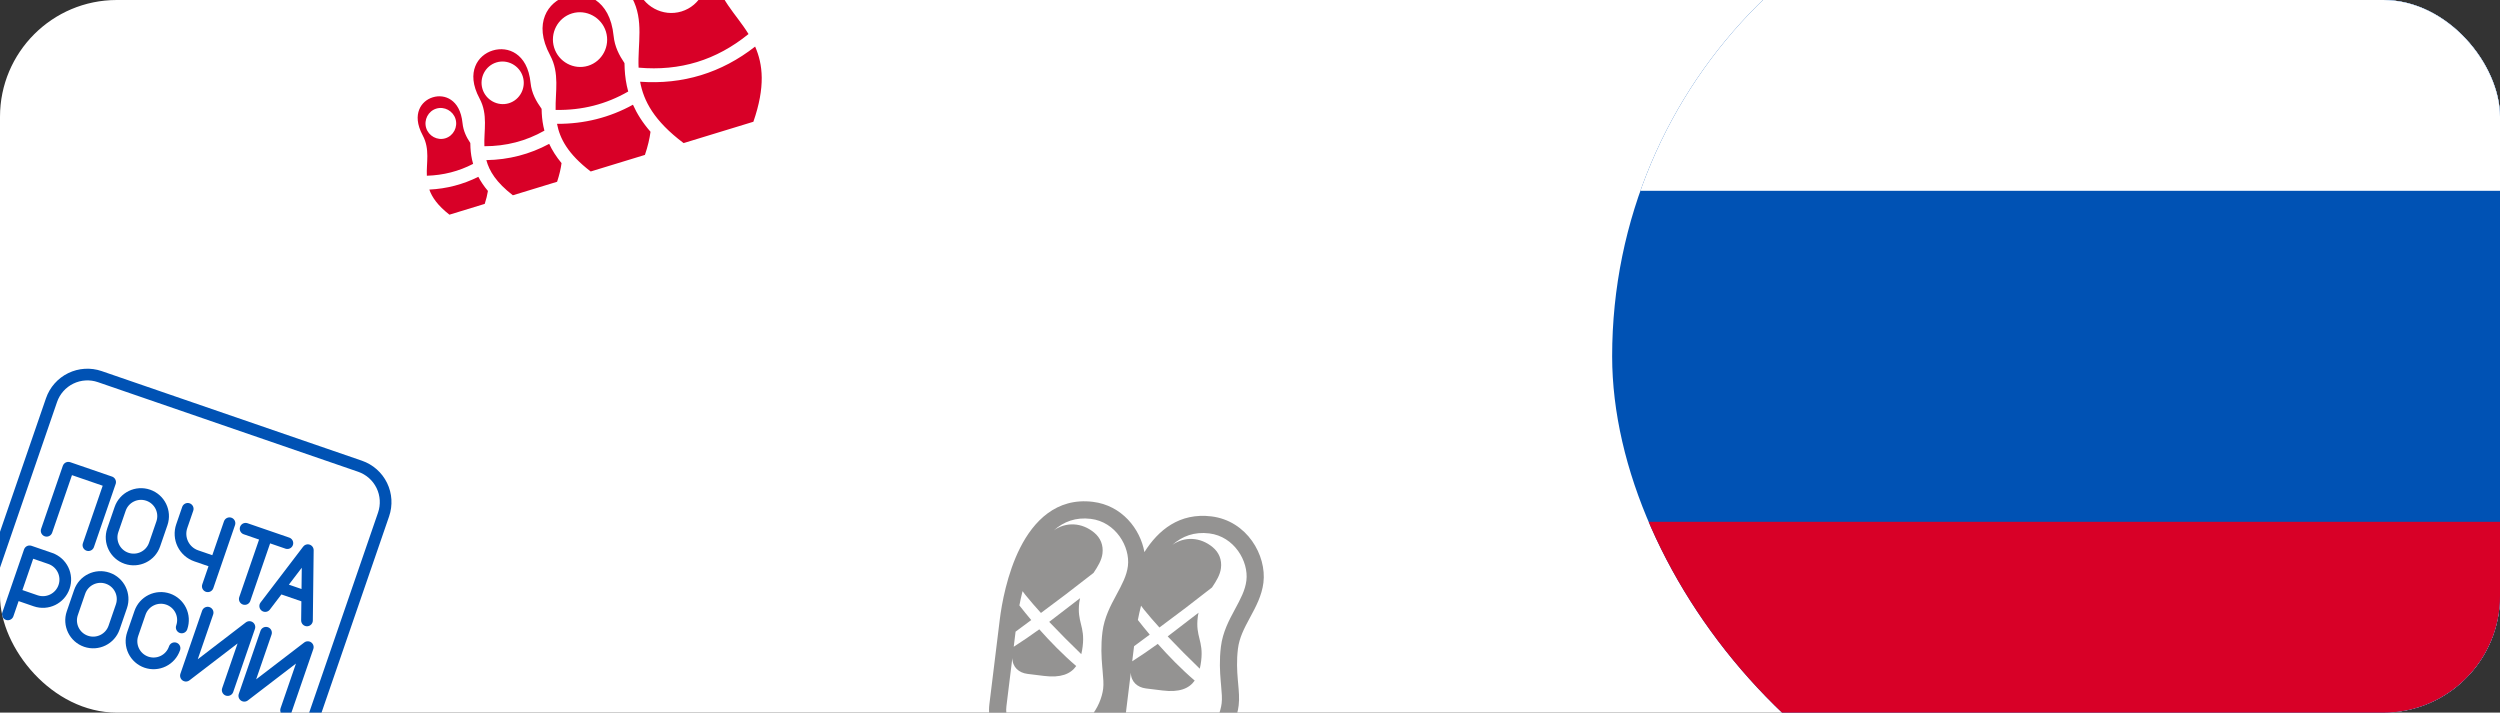 <svg width="428" height="122" viewBox="0 0 428 122" fill="none" xmlns="http://www.w3.org/2000/svg">
<rect x="0" y="0" width="428" height="122" fill="#333333" stroke="none"/>
<g clip-path="url(#clip0_295_14)">
<rect width="428" height="122" rx="20" fill="white"/>
<g clip-path="url(#clip1_295_14)">
<path d="M276 -24.005V145.995H446V-24.005H276Z" fill="white"/>
<path d="M276 -24H446V146.002H276V-24Z" fill="#0052B4"/>
<path d="M276 -24H446V32.665H276V-24Z" fill="white"/>
<path d="M276 89.331H446V145.997H276V89.331Z" fill="#D80027"/>
</g>
<g clip-path="url(#clip2_295_14)">
<path d="M111.979 -13.401C114.127 -14.057 116.52 -13.823 118.465 -12.503C120.409 -11.184 121.996 -8.759 122.396 -4.696C122.822 -0.365 126.039 2.381 128.146 5.828C122.619 10.313 116.417 12.209 109.327 11.581C109.147 7.545 110.278 3.47 108.209 -0.359C106.269 -3.951 106.229 -6.848 107.103 -9.03C107.977 -11.211 109.83 -12.744 111.979 -13.401ZM113.083 -9.787C109.879 -8.807 108.083 -5.359 109.068 -2.137C110.054 1.085 113.471 2.94 116.675 1.961C119.879 0.981 121.675 -2.468 120.69 -5.69C119.705 -8.912 116.287 -10.767 113.083 -9.787ZM97.024 -0.672C98.671 -1.175 100.501 -0.99 101.994 0.033C103.487 1.057 104.729 2.941 105.052 6.162C105.234 7.976 105.993 9.445 106.912 10.808C106.917 11.149 106.928 11.489 106.945 11.829C107.009 13.062 107.186 14.346 107.551 15.666C103.751 17.858 99.632 18.903 95.122 18.819C95.052 15.727 95.834 12.541 94.189 9.483C92.655 6.632 92.632 4.375 93.297 2.692C93.963 1.01 95.376 -0.168 97.024 -0.672ZM97.931 2.294C95.484 3.042 94.114 5.682 94.864 8.138C95.615 10.593 98.227 12.015 100.674 11.267C103.12 10.519 104.491 7.879 103.74 5.424C102.99 2.969 100.377 1.546 97.931 2.294ZM84.362 8.641C85.689 8.235 87.158 8.386 88.357 9.209C89.555 10.033 90.57 11.553 90.838 14.213C91.016 15.98 91.814 17.356 92.722 18.633C92.728 18.895 92.737 19.157 92.751 19.419C92.802 20.365 92.936 21.352 93.204 22.367C90.047 24.154 86.642 25.037 82.927 25.033C82.819 22.398 83.573 19.605 82.11 16.881C80.845 14.527 80.836 12.699 81.369 11.346C81.902 9.993 83.036 9.046 84.362 8.641ZM84.988 10.686C83.083 11.269 82.018 13.33 82.6 15.236C83.183 17.141 85.219 18.254 87.124 17.672C89.028 17.09 90.093 15.028 89.511 13.123C88.928 11.217 86.893 10.104 84.988 10.686ZM74.102 16.655C75.141 16.337 76.286 16.456 77.222 17.1C78.157 17.745 78.969 18.939 79.187 21.096C79.323 22.439 79.867 23.511 80.517 24.479C80.521 24.759 80.531 25.038 80.545 25.318C80.593 26.191 80.725 27.109 80.997 28.055C78.536 29.329 75.91 30.003 73.076 30.085C72.971 27.921 73.639 25.545 72.37 23.18C71.345 21.27 71.35 19.826 71.765 18.768C72.18 17.711 73.063 16.972 74.102 16.655L74.102 16.655ZM74.695 18.595C73.309 19.019 72.538 20.526 72.959 21.904C73.38 23.281 74.862 24.1 76.249 23.676C77.635 23.252 78.406 21.744 77.985 20.367C77.564 18.99 76.082 18.171 74.695 18.595ZM109.588 13.993C116.889 14.511 123.515 12.485 129.278 7.973C130.612 11.021 131.057 14.844 128.979 20.844L117.034 24.496C111.955 20.684 110.187 17.266 109.588 13.993ZM95.362 21.201C100.019 21.224 104.373 20.126 108.363 17.927C109.038 19.444 110.004 20.995 111.369 22.56C111.216 23.733 110.91 25.041 110.412 26.52L101.13 29.358C97.23 26.376 95.847 23.739 95.362 21.201ZM83.262 27.412C87.099 27.351 90.702 26.417 94.021 24.627C94.525 25.711 95.213 26.815 96.136 27.927C96.012 28.873 95.77 29.925 95.375 31.118L87.802 33.433C84.954 31.233 83.762 29.285 83.262 27.412ZM73.501 32.456C76.466 32.312 79.273 31.579 81.889 30.27C82.308 31.068 82.846 31.878 83.532 32.69C83.427 33.357 83.251 34.089 82.986 34.905L76.943 36.753C74.937 35.183 73.971 33.791 73.501 32.456Z" fill="#D80027"/>
</g>
<g clip-path="url(#clip3_295_14)">
<path d="M1.346 105.182L5.063 94.386L8.597 95.603C10.595 96.291 11.657 98.472 10.967 100.475C10.277 102.479 8.099 103.544 6.1 102.855L2.566 101.639M29.883 110.974L29.868 111.019C29.541 111.967 28.851 112.746 27.949 113.186C27.047 113.626 26.008 113.69 25.059 113.364C24.112 113.036 23.333 112.346 22.893 111.445C22.454 110.543 22.39 109.504 22.716 108.556L23.97 104.913C24.297 103.965 24.987 103.186 25.889 102.746C26.79 102.306 27.829 102.242 28.777 102.567C29.725 102.895 30.505 103.585 30.945 104.486C31.384 105.388 31.448 106.427 31.122 107.376L31.108 107.419" stroke="#0052B4" stroke-width="2" stroke-linecap="round" stroke-linejoin="round"/>
<path d="M20.786 103.798C21.467 101.822 20.417 99.67 18.442 98.99C16.467 98.309 14.314 99.36 13.634 101.335L12.38 104.978C11.7 106.954 12.749 109.106 14.724 109.786C16.699 110.466 18.852 109.416 19.532 107.441L20.786 103.798Z" stroke="#0052B4" stroke-width="2" stroke-linecap="round" stroke-linejoin="round"/>
<path d="M38.982 118.141L42.699 107.346L31.83 115.678L35.547 104.883M48.977 121.582L52.694 110.787L41.825 119.119L45.542 108.324M42.047 90.522L49.199 92.985M41.906 102.551L45.624 91.754" stroke="#0052B4" stroke-width="2" stroke-linecap="round" stroke-linejoin="round"/>
<path d="M27.719 89.59C28.399 87.614 27.349 85.462 25.374 84.781C23.399 84.101 21.247 85.151 20.567 87.127L19.312 90.77C18.632 92.745 19.682 94.898 21.657 95.578C23.632 96.258 25.784 95.208 26.464 93.233L27.719 89.59Z" stroke="#0052B4" stroke-width="2" stroke-linecap="round" stroke-linejoin="round"/>
<path d="M39.29 89.575L36.967 96.321M36.967 96.321L33.593 95.16C32.591 94.814 31.767 94.085 31.303 93.132C30.838 92.179 30.771 91.081 31.116 90.079L32.138 87.112M36.967 96.321L35.573 100.37M7.984 90.87L11.702 80.074L18.854 82.536L15.136 93.333M52.604 102.235L47.821 100.588M45.403 103.755L52.698 94.19L52.557 106.218" stroke="#0052B4" stroke-width="2" stroke-linecap="round" stroke-linejoin="round"/>
<path d="M17.081 64.477L61.639 79.819C63.269 80.38 64.609 81.566 65.365 83.115C66.12 84.665 66.229 86.451 65.668 88.081L50.326 132.639C49.764 134.269 48.579 135.609 47.029 136.365C45.48 137.12 43.694 137.23 42.064 136.668L-2.494 121.326C-4.124 120.765 -5.464 119.579 -6.22 118.029C-6.976 116.48 -7.085 114.694 -6.524 113.064L8.819 68.506C9.38 66.876 10.566 65.536 12.115 64.78C13.665 64.025 15.451 63.915 17.081 64.477Z" stroke="#0052B4" stroke-width="2" stroke-linecap="round" stroke-linejoin="round"/>
</g>
<g clip-path="url(#clip4_295_14)">
<path d="M185.351 110.678C185.294 111.141 185.216 111.58 185.116 111.991C183.245 110.189 181.414 108.346 179.624 106.463C180.822 105.534 181.997 104.635 183.009 103.863C183.747 103.298 184.4 102.8 184.911 102.405C184.85 102.649 184.803 102.898 184.771 103.154C184.564 104.84 184.812 105.836 185.059 106.84C185.313 107.863 185.569 108.898 185.351 110.679M205.401 114.482C205.502 114.071 205.579 113.632 205.636 113.168C205.855 111.388 205.597 110.355 205.344 109.331C205.096 108.327 204.849 107.332 205.057 105.645C205.088 105.388 205.133 105.14 205.196 104.896C204.686 105.289 204.036 105.788 203.296 106.349L203.295 106.352C202.282 107.126 201.106 108.025 199.908 108.952C201.698 110.835 203.53 112.679 205.401 114.482Z" fill="#949392"/>
<path d="M187.106 85.914C180.817 85.142 176.931 89.282 174.664 93.754C172.395 98.231 171.481 103.474 171.164 106.05L169.384 120.552C169.237 121.745 169.303 123.243 170.074 124.557C170.891 125.948 172.345 126.878 174.443 127.136L180.347 127.86C184.083 128.319 186.882 126.871 188.756 124.815C189.065 124.475 189.35 124.118 189.612 123.751C189.572 124.797 189.734 125.984 190.358 127.048C191.176 128.438 192.63 129.369 194.726 129.626L200.632 130.351C204.368 130.81 207.167 129.362 209.041 127.305C210.866 125.305 211.819 122.738 212.06 120.771C212.205 119.591 212.088 118.289 211.972 117.017L211.913 116.357C211.782 114.809 211.687 113.093 211.937 111.058C212.167 109.185 212.998 107.582 213.971 105.779L214.08 105.576C214.987 103.897 216.025 101.978 216.299 99.751C216.872 95.083 213.498 89.155 207.392 88.405C201.923 87.734 198.273 90.775 195.924 94.519C195.211 90.534 192.058 86.522 187.106 85.914ZM175.062 101.204C175.202 101.392 175.356 101.599 175.53 101.829C176.393 102.891 177.287 103.927 178.21 104.937C181.057 102.84 183.872 100.699 186.653 98.515L187.211 98.081C187.95 96.98 188.601 95.919 188.741 94.779C188.919 93.336 188.416 92.091 187.327 91.187C185.199 89.423 182.487 89.329 180.42 90.795C182.104 89.3 184.178 88.513 186.748 88.829C191.012 89.352 193.503 93.599 193.098 96.901C192.893 98.568 192.092 100.053 191.1 101.892C190.15 103.653 189.043 105.712 188.737 108.208C188.45 110.54 188.564 112.493 188.701 114.112L188.766 114.848C188.881 116.144 188.965 117.077 188.861 117.921C188.684 119.363 187.948 121.34 186.586 122.835C185.272 124.275 183.384 125.272 180.706 124.944L174.801 124.218C173.441 124.051 172.88 123.533 172.607 123.069C172.29 122.527 172.194 121.765 172.299 120.909L173.312 112.659C173.332 114.218 174.427 115.189 175.914 115.371L178.751 115.72C181.59 116.068 183.274 115.409 184.249 114.024C181.963 112.071 179.772 109.815 177.928 107.74C176.497 108.777 175.037 109.772 173.55 110.725L173.867 108.14C174.493 107.672 175.353 107.032 176.55 106.152C175.856 105.332 175.178 104.498 174.518 103.65C174.663 102.888 174.844 102.063 175.062 101.204ZM196.834 108.643C196.14 107.823 195.463 106.989 194.803 106.141C194.948 105.379 195.128 104.553 195.347 103.695C195.486 103.882 195.641 104.089 195.815 104.319C196.678 105.381 197.572 106.418 198.495 107.428C201.533 105.191 204.534 102.906 207.497 100.572C208.236 99.471 208.887 98.41 209.027 97.27C209.204 95.827 208.7 94.581 207.611 93.678C205.483 91.913 202.771 91.82 200.704 93.286C202.389 91.791 204.462 91.004 207.033 91.319C211.297 91.844 213.789 96.089 213.383 99.393C213.178 101.06 212.377 102.546 211.385 104.384C210.435 106.146 209.328 108.204 209.022 110.7C208.735 113.032 208.849 114.985 208.986 116.604L209.05 117.34C209.166 118.636 209.25 119.57 209.146 120.414C208.969 121.855 208.234 123.832 206.871 125.327C205.557 126.767 203.669 127.765 200.99 127.436L195.086 126.711C193.724 126.543 193.165 126.025 192.892 125.561C192.574 125.019 192.479 124.257 192.585 123.401L193.597 115.151C193.616 116.71 194.71 117.681 196.199 117.864L199.034 118.212C201.874 118.56 203.559 117.902 204.534 116.516C202.248 114.564 200.057 112.307 198.213 110.233C196.782 111.269 195.322 112.264 193.835 113.217L194.152 110.632C194.777 110.164 195.638 109.524 196.835 108.644" fill="#949392"/>
</g>
</g>
<defs>
<clipPath id="clip0_295_14">
<rect width="428" height="122" rx="20" fill="white"/>
</clipPath>
<clipPath id="clip1_295_14">
<rect x="276" y="-24" width="170" height="170" rx="85" fill="white"/>
</clipPath>
<clipPath id="clip2_295_14">
<rect width="68" height="68" fill="white" transform="matrix(-0.956 0.292 0.292 0.956 121.029 -32)"/>
</clipPath>
<clipPath id="clip3_295_14">
<rect width="78" height="78" fill="white" transform="translate(5.394 51) rotate(19)"/>
</clipPath>
<clipPath id="clip4_295_14">
<rect width="47" height="47" fill="white" transform="translate(172.728 81) rotate(7)"/>
</clipPath>
</defs>
</svg>
